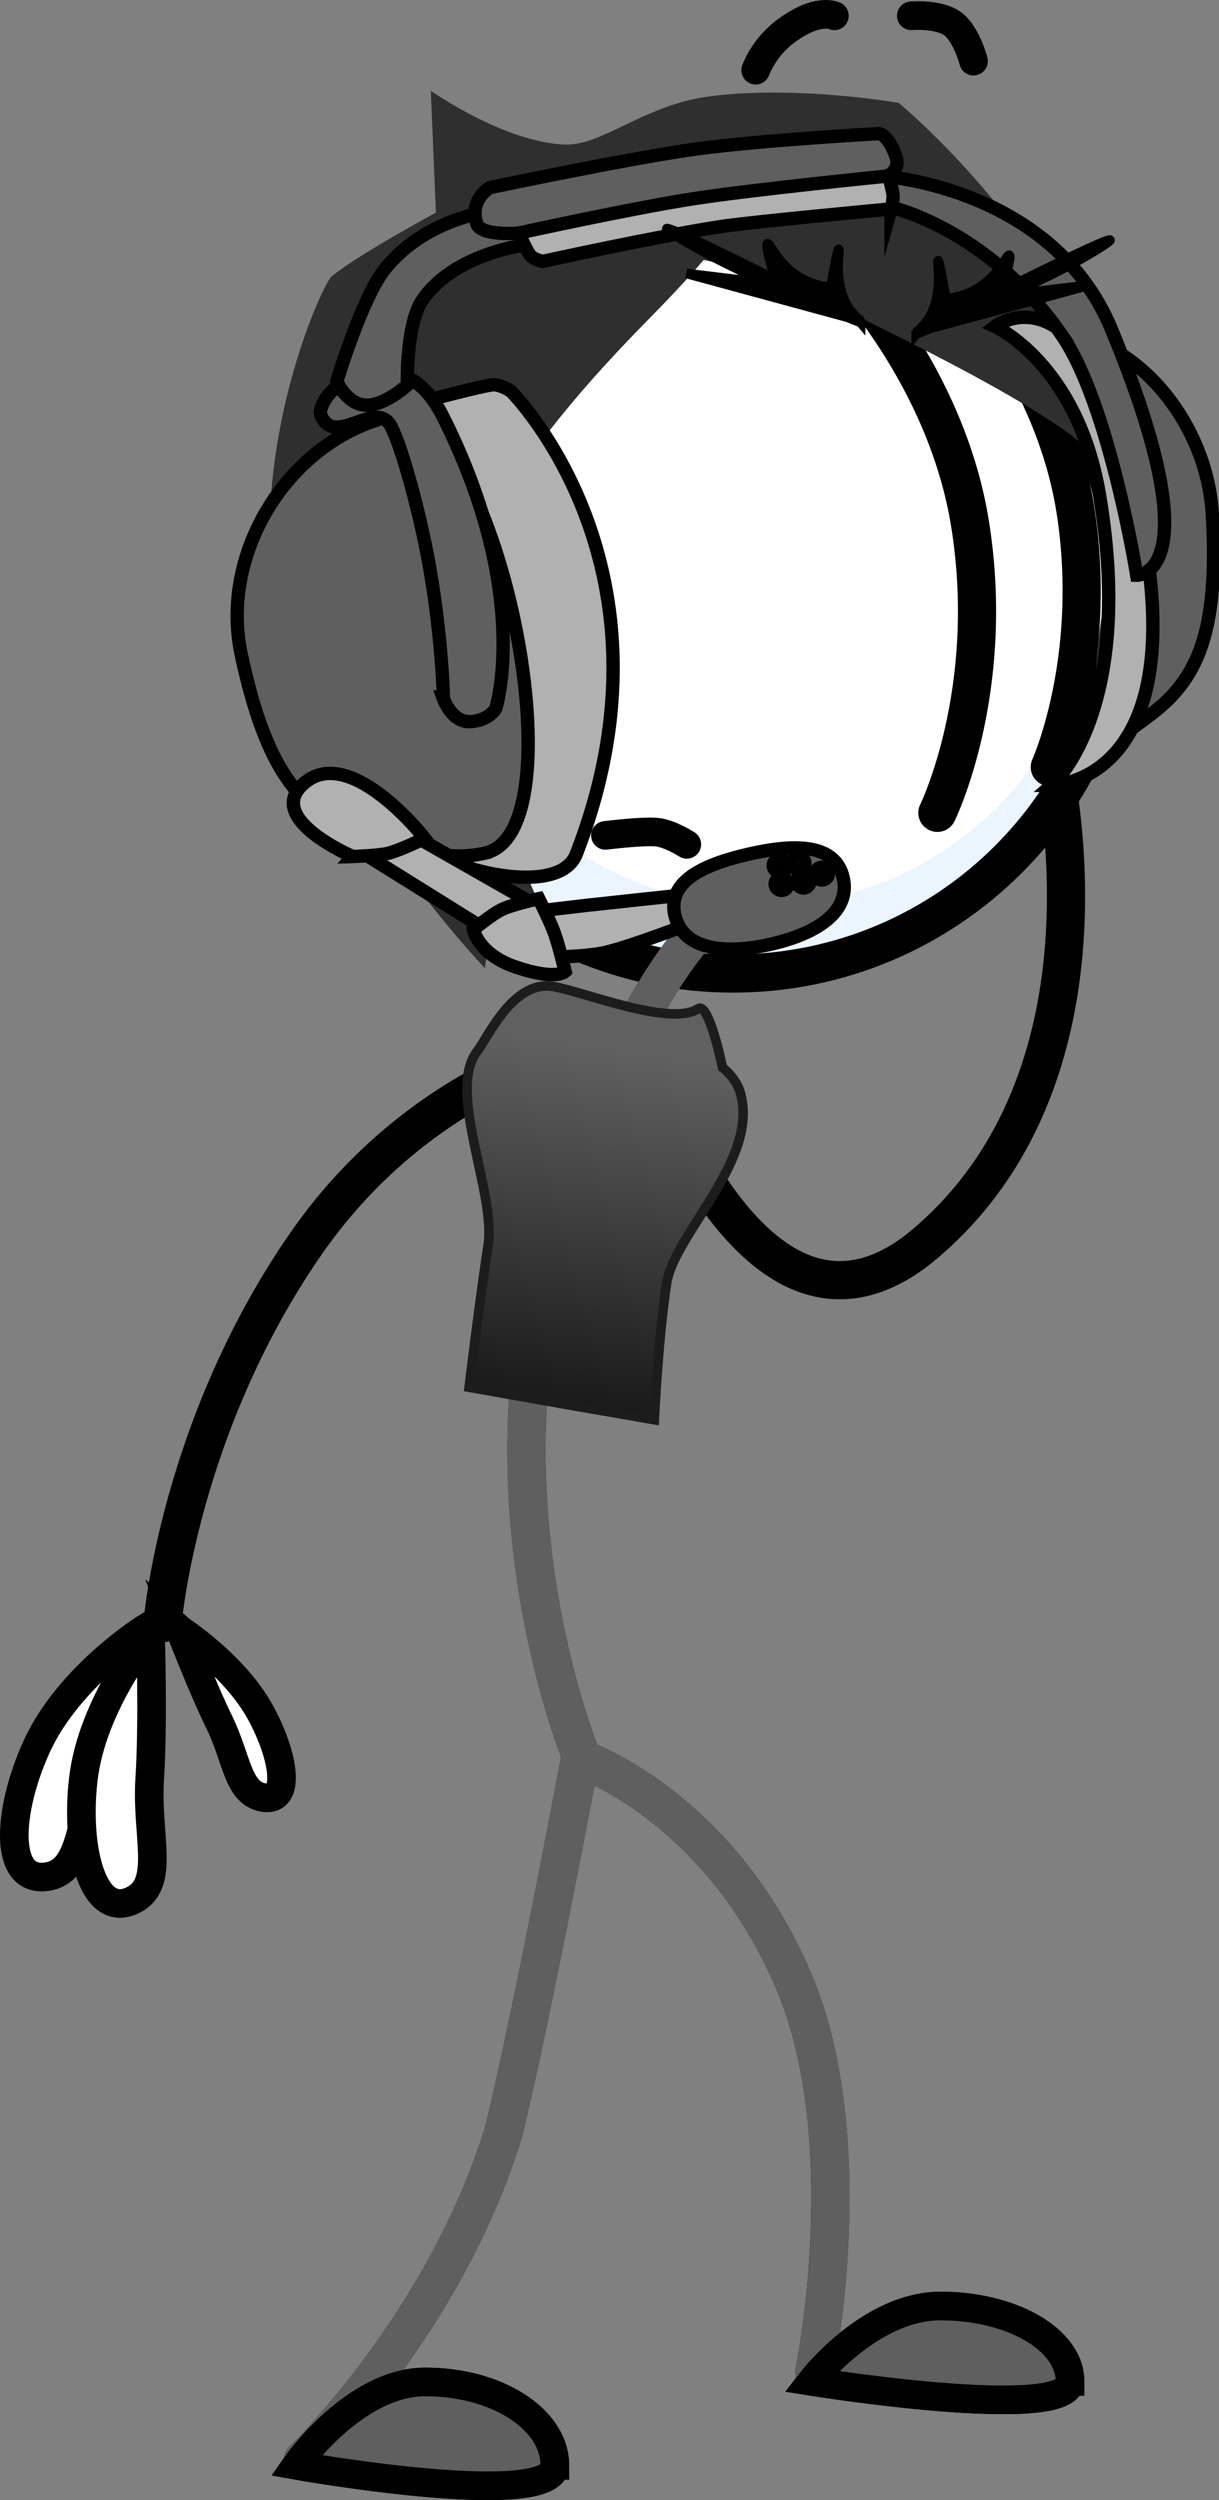 <svg version="1.1" xmlns="http://www.w3.org/2000/svg" xmlns:xlink="http://www.w3.org/1999/xlink" width="63.885" height="130.944" viewBox="0,0,63.885,130.944"><rect x="0" y="0" width="63.885" height="130.944" fill="#808080" stroke="none"/><defs><linearGradient x1="236.796" y1="193.33" x2="233.925" y2="211.885" gradientUnits="userSpaceOnUse" id="color-1"><stop offset="0" stop-color="#606060"/><stop offset="1" stop-color="#191919"/></linearGradient></defs><g transform="translate(-204.68,-138.306)"><g data-paper-data="{&quot;isPaintingLayer&quot;:true}" fill-rule="nonzero" stroke-linejoin="miter" stroke-miterlimit="10" stroke-dasharray="" stroke-dashoffset="0" style="mix-blend-mode: normal"><path d="M259.699,177.47c0,0 4.318,16.761 -6.526,25.967c-9.303,7.898 -15.141,-11.116 -15.141,-11.116c0,0 -10.463,1.172 -17.38,11.212c-6.627,9.619 -7.453,19.788 -7.453,19.788" fill="none" stroke="#000000" stroke-width="2" stroke-linecap="round"/><path d="M247.362,262.528c0,0 2.473,-12.056 -1.082,-20.447c-3.867,-9.128 -11.075,-11.632 -11.075,-11.632c0,0 -5.123,-12.122 -1.828,-25.725c3.176,-13.108 8.16,-17.928 8.16,-17.928" fill="none" stroke="#000000" stroke-width="2" stroke-linecap="round"/><path d="M263.513,168.872c0,11.279 -9.144,20.423 -20.423,20.423c-11.279,0 -20.423,-9.144 -20.423,-20.423c0,-11.279 9.144,-20.423 20.423,-20.423c11.279,0 20.423,9.144 20.423,20.423z" fill="#ebf5ff" stroke="#000000" stroke-width="2" stroke-linecap="butt"/><path d="M262.088,168.159c0,9.705 -7.868,17.573 -17.573,17.573c-9.705,0 -17.573,-7.868 -17.573,-17.573c0,-9.705 7.868,-17.573 17.573,-17.573c9.705,0 17.573,7.868 17.573,17.573z" fill="#ffffff" stroke="none" stroke-width="0" stroke-linecap="butt"/><path d="M244.284,141.983c0,0 0.39,-1.144 1.537,-2.014c1.698,-1.288 2.588,-0.835 2.588,-0.835" fill="none" stroke="#000000" stroke-width="1.5" stroke-linecap="round"/><path d="M252.438,139.133c0,0 1.426,-0.121 2.162,0.415c0.736,0.536 1.1,1.96 1.1,1.96" fill="none" stroke="#000000" stroke-width="1.5" stroke-linecap="round"/><path d="M248.819,152.382c0,0 5.465,5.56 6.707,13.407c1.389,8.774 -1.72,15.09 -1.72,15.09" fill="none" stroke="#000000" stroke-width="2" stroke-linecap="round"/><path d="M236.409,182.06c0,0 1.977,-0.248 2.712,-0.167c0.682,0.075 1.553,0.637 1.553,0.637" fill="none" stroke="#000000" stroke-width="1.5" stroke-linecap="round"/><path d="M235.063,230.526c0,0 -2.458,13.135 -3.981,19.397c-3.038,10.011 -10.535,17.249 -10.535,17.249" fill="none" stroke="#000000" stroke-width="2" stroke-linecap="round"/><path d="M233.756,267.428c0,2.412 -13.557,0 -13.557,0c0,0 3.035,-4.367 6.779,-4.367c3.744,0 6.779,1.955 6.779,4.367z" fill="#9a5e4f" stroke="#000000" stroke-width="1.5" stroke-linecap="butt"/><path d="M260.756,263.031c0,2.179 -13.557,0 -13.557,0c0,0 3.035,-3.946 6.779,-3.946c3.744,0 6.779,1.767 6.779,3.946z" fill="#9a5e4f" stroke="#000000" stroke-width="1.5" stroke-linecap="butt"/><path d="M209.924,230.825c-1.098,2.776 -0.882,5.469 -2.764,5.768c-2.328,0.37 -2.092,-3.437 -0.561,-6.804c1.676,-3.686 5.709,-6.211 5.709,-6.211c0,0 -1.286,4.471 -2.384,7.246z" fill="#ffffff" stroke="#000000" stroke-width="1.5" stroke-linecap="butt"/><path d="M212.526,231.475c-0.191,2.979 0.842,5.476 -0.857,6.339c-2.101,1.068 -3.047,-2.628 -2.625,-6.302c0.462,-4.023 3.523,-7.665 3.523,-7.665c0,0 0.151,4.65 -0.041,7.628z" fill="#ffffff" stroke="#000000" stroke-width="1.5" stroke-linecap="butt"/><path d="M214.115,223.667c0,0 2.859,1.845 4.219,4.338c1.243,2.278 1.649,4.784 0.07,4.431c-1.277,-0.285 -1.309,-2.039 -2.224,-3.91c-0.915,-1.87 -2.066,-4.86 -2.066,-4.86z" data-paper-data="{&quot;index&quot;:null}" fill="#ffffff" stroke="#000000" stroke-width="1.5" stroke-linecap="butt"/><path d="M255.687,153.546c0,0 4.395,4.865 5.394,11.731c1.117,7.677 -1.383,13.204 -1.383,13.204" fill="none" stroke="#000000" stroke-width="2" stroke-linecap="round"/><path d="M247.362,262.528c0,0 2.473,-12.056 -1.082,-20.447c-3.867,-9.128 -11.075,-11.632 -11.075,-11.632c0,0 -5.123,-12.122 -1.828,-25.725c3.176,-13.108 8.16,-17.928 8.16,-17.928" fill="none" stroke="#5f5f5f" stroke-width="2" stroke-linecap="round"/><path d="M235.063,230.526c0,0 -2.458,13.135 -3.981,19.397c-3.038,10.011 -10.535,17.249 -10.535,17.249" fill="none" stroke="#5f5f5f" stroke-width="2" stroke-linecap="round"/><path d="M233.756,267.428c0,2.412 -13.557,0 -13.557,0c0,0 3.035,-4.367 6.779,-4.367c3.744,0 6.779,1.955 6.779,4.367z" fill="#5f5f5f" stroke="#000000" stroke-width="1.5" stroke-linecap="butt"/><path d="M260.756,263.031c0,2.179 -13.557,0 -13.557,0c0,0 3.035,-3.946 6.779,-3.946c3.744,0 6.779,1.767 6.779,3.946z" fill="#5f5f5f" stroke="#000000" stroke-width="1.5" stroke-linecap="butt"/><path d="M230.091,189.014c0,0 -10.081,-10.575 -11.132,-19.88c-0.928,-8.211 2.631,-15.965 3.106,-16.355c1.398,-1.149 5.459,-3.335 5.459,-3.335l-0.266,-6.385c0,0 3.881,2.737 7.082,2.82c1.864,0.048 4.165,-2.063 7.396,-2.508c4.591,-0.632 10.041,0.322 10.041,0.322c0,0 3.1,2.553 6.072,6.516c2.749,3.666 5.353,8.647 6.153,11.331c0.28,0.939 1.726,3.4 1.922,6.134c0.225,3.137 -0.83,6.594 -1.016,7.893c-0.262,1.822 -1.494,-3.137 -1.494,-3.137l-1.987,3.597c0,0 1.81,1.264 0.965,-0.879c-1.059,-2.686 1.503,-7.906 0.022,-12.369c-0.743,-2.238 -12.226,-7.589 -14.779,-8.885c-2.644,-1.343 -6.085,-1.97 -6.085,-1.97c0,0 -0.822,1.016 -2.803,3.026c-3.405,3.455 -8.956,9.466 -10.4,15.546c-1.58,6.652 5.429,14.425 4.744,16.478c-0.593,1.779 -2.355,-2.632 -2.355,-2.632z" data-paper-data="{&quot;index&quot;:null}" fill="#2f2f2f" stroke="none" stroke-width="0" stroke-linecap="butt"/><g data-paper-data="{&quot;index&quot;:null}" stroke="#000000" stroke-width="0.7" stroke-linecap="butt"><path d="M261.749,177.428c1.4,-2.296 2.489,-6.059 2.174,-9.674c-0.403,-4.617 -3.109,-8.985 -4.511,-11.075c-0.504,-0.751 -2.731,-1.345 -1.968,-1.359c2.464,-0.046 4.837,0.564 6.734,2.069c2.27,1.801 3.854,4.765 4.036,7.821c0.374,6.285 -0.822,8.693 -3.211,10.511c-1.691,1.288 -5.454,3.85 -5.454,3.85c0,0 1.472,-0.95 2.2,-2.144z" data-paper-data="{&quot;index&quot;:null}" fill="#5f5f5f"/><path d="M264.677,166.576c2.196,12.817 -4.878,12.859 -4.878,12.859c0,0 4.426,-3.797 2.5,-15.225c-1.157,-6.867 -5.475,-8.806 -5.475,-8.806c0,0 5.252,-4.012 7.853,11.173z" data-paper-data="{&quot;index&quot;:null}" fill="#b1b1b1"/><path d="M260.326,155.858c-3.915,-5.675 -9.127,-6.748 -9.127,-6.748l-0.158,-1.56c0,0 8.818,0.597 11.881,7.988c5.377,12.976 1.332,12.898 1.332,12.898c0,0 -1.43,-8.957 -3.929,-12.578z" data-paper-data="{&quot;index&quot;:null}" fill="#5f5f5f"/><path d="M229.847,183.932c-1.39,-0.344 -2.479,-0.97 -2.479,-0.97l-1.596,-23.333c0,0 3.72,-1.025 4.685,-1.165c0.417,-0.06 1.01,0.339 1.01,0.339c0,0 9.244,9.219 3.417,24.232c-0.574,1.479 -3.085,1.38 -5.038,0.896z" data-paper-data="{&quot;index&quot;:null}" fill="#b1b1b1"/><path d="M230.112,182.987c-2.181,0.506 -4.94,-0.353 -6.915,-1.17c-2.79,-1.153 -4.582,-3.159 -5.877,-9.243c-1.156,-5.431 2.589,-11.254 7.851,-12.475c5.262,-1.22 10.203,21.667 4.941,22.887z" data-paper-data="{&quot;index&quot;:null}" fill="#5f5f5f"/><path d="M227.919,174.906c0,0 -0.048,-3.002 -0.72,-6.862c-0.475,-2.732 -1.475,-6.42 -2.046,-7.443c-0.782,-1.402 -2.946,1.19 -3.662,-0.557c-0.141,-0.343 0.475,-1.783 2.201,-2.032c1.052,-0.152 2.775,-0.753 4.242,2.19c4.638,9.305 2.724,15.225 2.724,15.225c0,0 -0.376,0.642 -1.357,0.677c-0.946,0.033 -1.383,-1.198 -1.383,-1.198z" data-paper-data="{&quot;index&quot;:null}" fill="#5f5f5f"/><path d="M232.313,151.123c0,0 -3.829,0.413 -5.511,2.922c-0.856,1.277 -0.775,4.427 -0.775,4.427c0,0 -1.173,1.091 -2.179,1.053c-1.007,-0.038 -1.518,-1.242 -1.518,-1.242c0,0 1.331,-4.443 2.563,-5.939c2.599,-3.156 6.841,-3.125 6.841,-3.125l0.579,1.903z" data-paper-data="{&quot;index&quot;:null}" fill="#5f5f5f"/><path d="M251.379,149.248c0,0 -7.187,0.663 -8.894,0.92c-3.278,0.493 -9.362,1.828 -9.362,1.828c0,0 -0.485,-0.099 -0.659,-0.326c-0.259,-0.336 -0.743,-1.497 -0.743,-1.497l19.387,-3.175c0,0 0.321,1.08 0.371,1.495c0.034,0.282 -0.1,0.755 -0.1,0.755z" data-paper-data="{&quot;index&quot;:null}" fill="#b1b1b1"/><path d="M251.125,147.534c0,0 -6.933,0.69 -10.096,1.179c-3.254,0.503 -9.162,1.801 -9.162,1.801c0,0 -1.986,0.172 -2.201,-0.49c-0.414,-1.274 0.69,-1.891 0.69,-1.891c0,0 7.325,-1.541 10.766,-2.018c3.354,-0.465 9.625,-0.811 9.625,-0.811c0,0 0.471,0.03 0.882,1.185c0.283,0.796 -0.503,1.045 -0.503,1.045z" data-paper-data="{&quot;index&quot;:null}" fill="#5f5f5f"/><path d="M232.546,185.595c0,0 0.165,0.785 -0.01,0.952c-0.333,0.315 -1.835,0.798 -1.835,0.798l-6.763,-4.213l2.733,-0.882z" data-paper-data="{&quot;index&quot;:null}" fill="#b1b1b1"/><path d="M223.166,183.166c0,0 -4.493,-1.906 -2.681,-3.714c2.409,-2.404 6.448,2.758 6.448,2.758c0,0 -1.221,0.612 -1.915,0.788c-0.494,0.125 -1.853,0.169 -1.853,0.169z" data-paper-data="{&quot;index&quot;:null}" fill="#b1b1b1"/><path d="M236.405,188.189c-1.094,0.254 -3.224,0.252 -3.224,0.252l-0.585,-2.383c0,0 1.76,-0.215 2.766,-0.328c1.385,-0.155 4.779,-0.514 4.779,-0.514l0.812,1.422c0,0 -3.135,1.223 -4.549,1.551z" data-paper-data="{&quot;index&quot;:null}" fill="#b1b1b1"/><path d="M234.297,189.185c0,0 -0.434,0.497 -2.583,-0.227c-1.979,-0.666 -2.223,-1.962 -2.223,-1.962c0,0 0.95,-0.799 1.496,-1.057c0.592,-0.28 1.927,-0.563 1.927,-0.563c0,0 0.594,1.177 0.817,1.788c0.238,0.655 0.567,2.02 0.567,2.02z" data-paper-data="{&quot;index&quot;:null}" fill="#b1b1b1"/><g data-paper-data="{&quot;index&quot;:null}"><path d="M248.86,184.239c0.413,1.684 -1.129,2.904 -3.741,3.51c-2.612,0.606 -4.648,0.216 -5.062,-1.468c-0.413,-1.684 1.197,-2.623 3.81,-3.229c2.612,-0.606 4.58,-0.496 4.993,1.188z" fill="#5f5f5f"/><g fill="#b1b1b1"><path d="M245.72,184.934c-0.183,0.043 -0.368,-0.069 -0.412,-0.249c-0.044,-0.18 0.069,-0.36 0.252,-0.403c0.183,-0.043 0.368,0.069 0.412,0.249c0.044,0.18 -0.069,0.36 -0.252,0.403z"/><path d="M246.868,184.806c-0.183,0.043 -0.368,-0.069 -0.412,-0.249c-0.044,-0.18 0.069,-0.36 0.252,-0.403c0.183,-0.043 0.368,0.069 0.412,0.249c0.044,0.18 -0.069,0.36 -0.252,0.403z"/><path d="M247.833,184.389c-0.183,0.043 -0.368,-0.069 -0.412,-0.249c-0.044,-0.18 0.069,-0.36 0.252,-0.403c0.183,-0.043 0.368,0.069 0.412,0.249c0.044,0.18 -0.069,0.36 -0.252,0.403z"/><path d="M246.605,183.848c-0.183,0.043 -0.368,-0.069 -0.412,-0.249c-0.044,-0.18 0.069,-0.36 0.252,-0.403c0.183,-0.043 0.368,0.069 0.412,0.249c0.044,0.18 -0.069,0.36 -0.252,0.403z"/><path d="M245.622,183.966c-0.183,0.043 -0.368,-0.069 -0.412,-0.249c-0.044,-0.18 0.069,-0.36 0.252,-0.403c0.183,-0.043 0.368,0.069 0.412,0.249c0.044,0.18 -0.069,0.36 -0.252,0.403z"/></g></g></g><path d="M249.781,155.197c0,0 -6.792,-2.636 -9.848,-4.662c-1.884,-1.249 5.392,2.411 5.392,2.411c0,0 -0.876,-2.747 -0.183,-1.589c1.196,1.996 3.081,1.986 3.081,1.986c0,0 0.515,-3.007 0.404,-1.617c-0.217,2.719 1.227,3.405 1.227,3.405l-9.189,-2.499l7.741,0.932l1.375,1.634z" data-paper-data="{&quot;index&quot;:null}" fill="#000000" stroke="#000000" stroke-width="0.5" stroke-linecap="round"/><path d="M238.971,212.666c0,0 -3.328,-0.575 -4.876,-0.846c-1.677,-0.294 -4.831,-0.855 -4.831,-0.855c0,0 0.57,-4.675 0.998,-7.442c0.421,-2.722 -2.178,-8.078 -0.577,-10.152c0.573,-0.742 1.876,-3.721 3.954,-3.4c1.548,0.239 6.153,2.13 7.632,1.166c0.572,-0.373 1.272,3.082 1.272,3.082c0,0 0.692,0.511 0.924,1.284c1.053,3.507 -3.448,7.412 -3.85,10.012c-0.443,2.864 -0.646,7.151 -0.646,7.151z" data-paper-data="{&quot;index&quot;:null}" fill="url(#color-1)" stroke="#1c1c1c" stroke-width="0.5" stroke-linecap="butt"/><path d="M252.695,155.797l1.375,-1.634l7.741,-0.932l-9.189,2.499c0,0 1.444,-0.686 1.227,-3.405c-0.111,-1.39 0.404,1.617 0.404,1.617c0,0 1.885,0.009 3.081,-1.986c0.694,-1.158 -0.183,1.589 -0.183,1.589c0,0 7.276,-3.659 5.392,-2.411c-3.056,2.026 -9.848,4.662 -9.848,4.662z" data-paper-data="{&quot;index&quot;:null}" fill="#000000" stroke="#000000" stroke-width="0.5" stroke-linecap="round"/></g></g></svg>